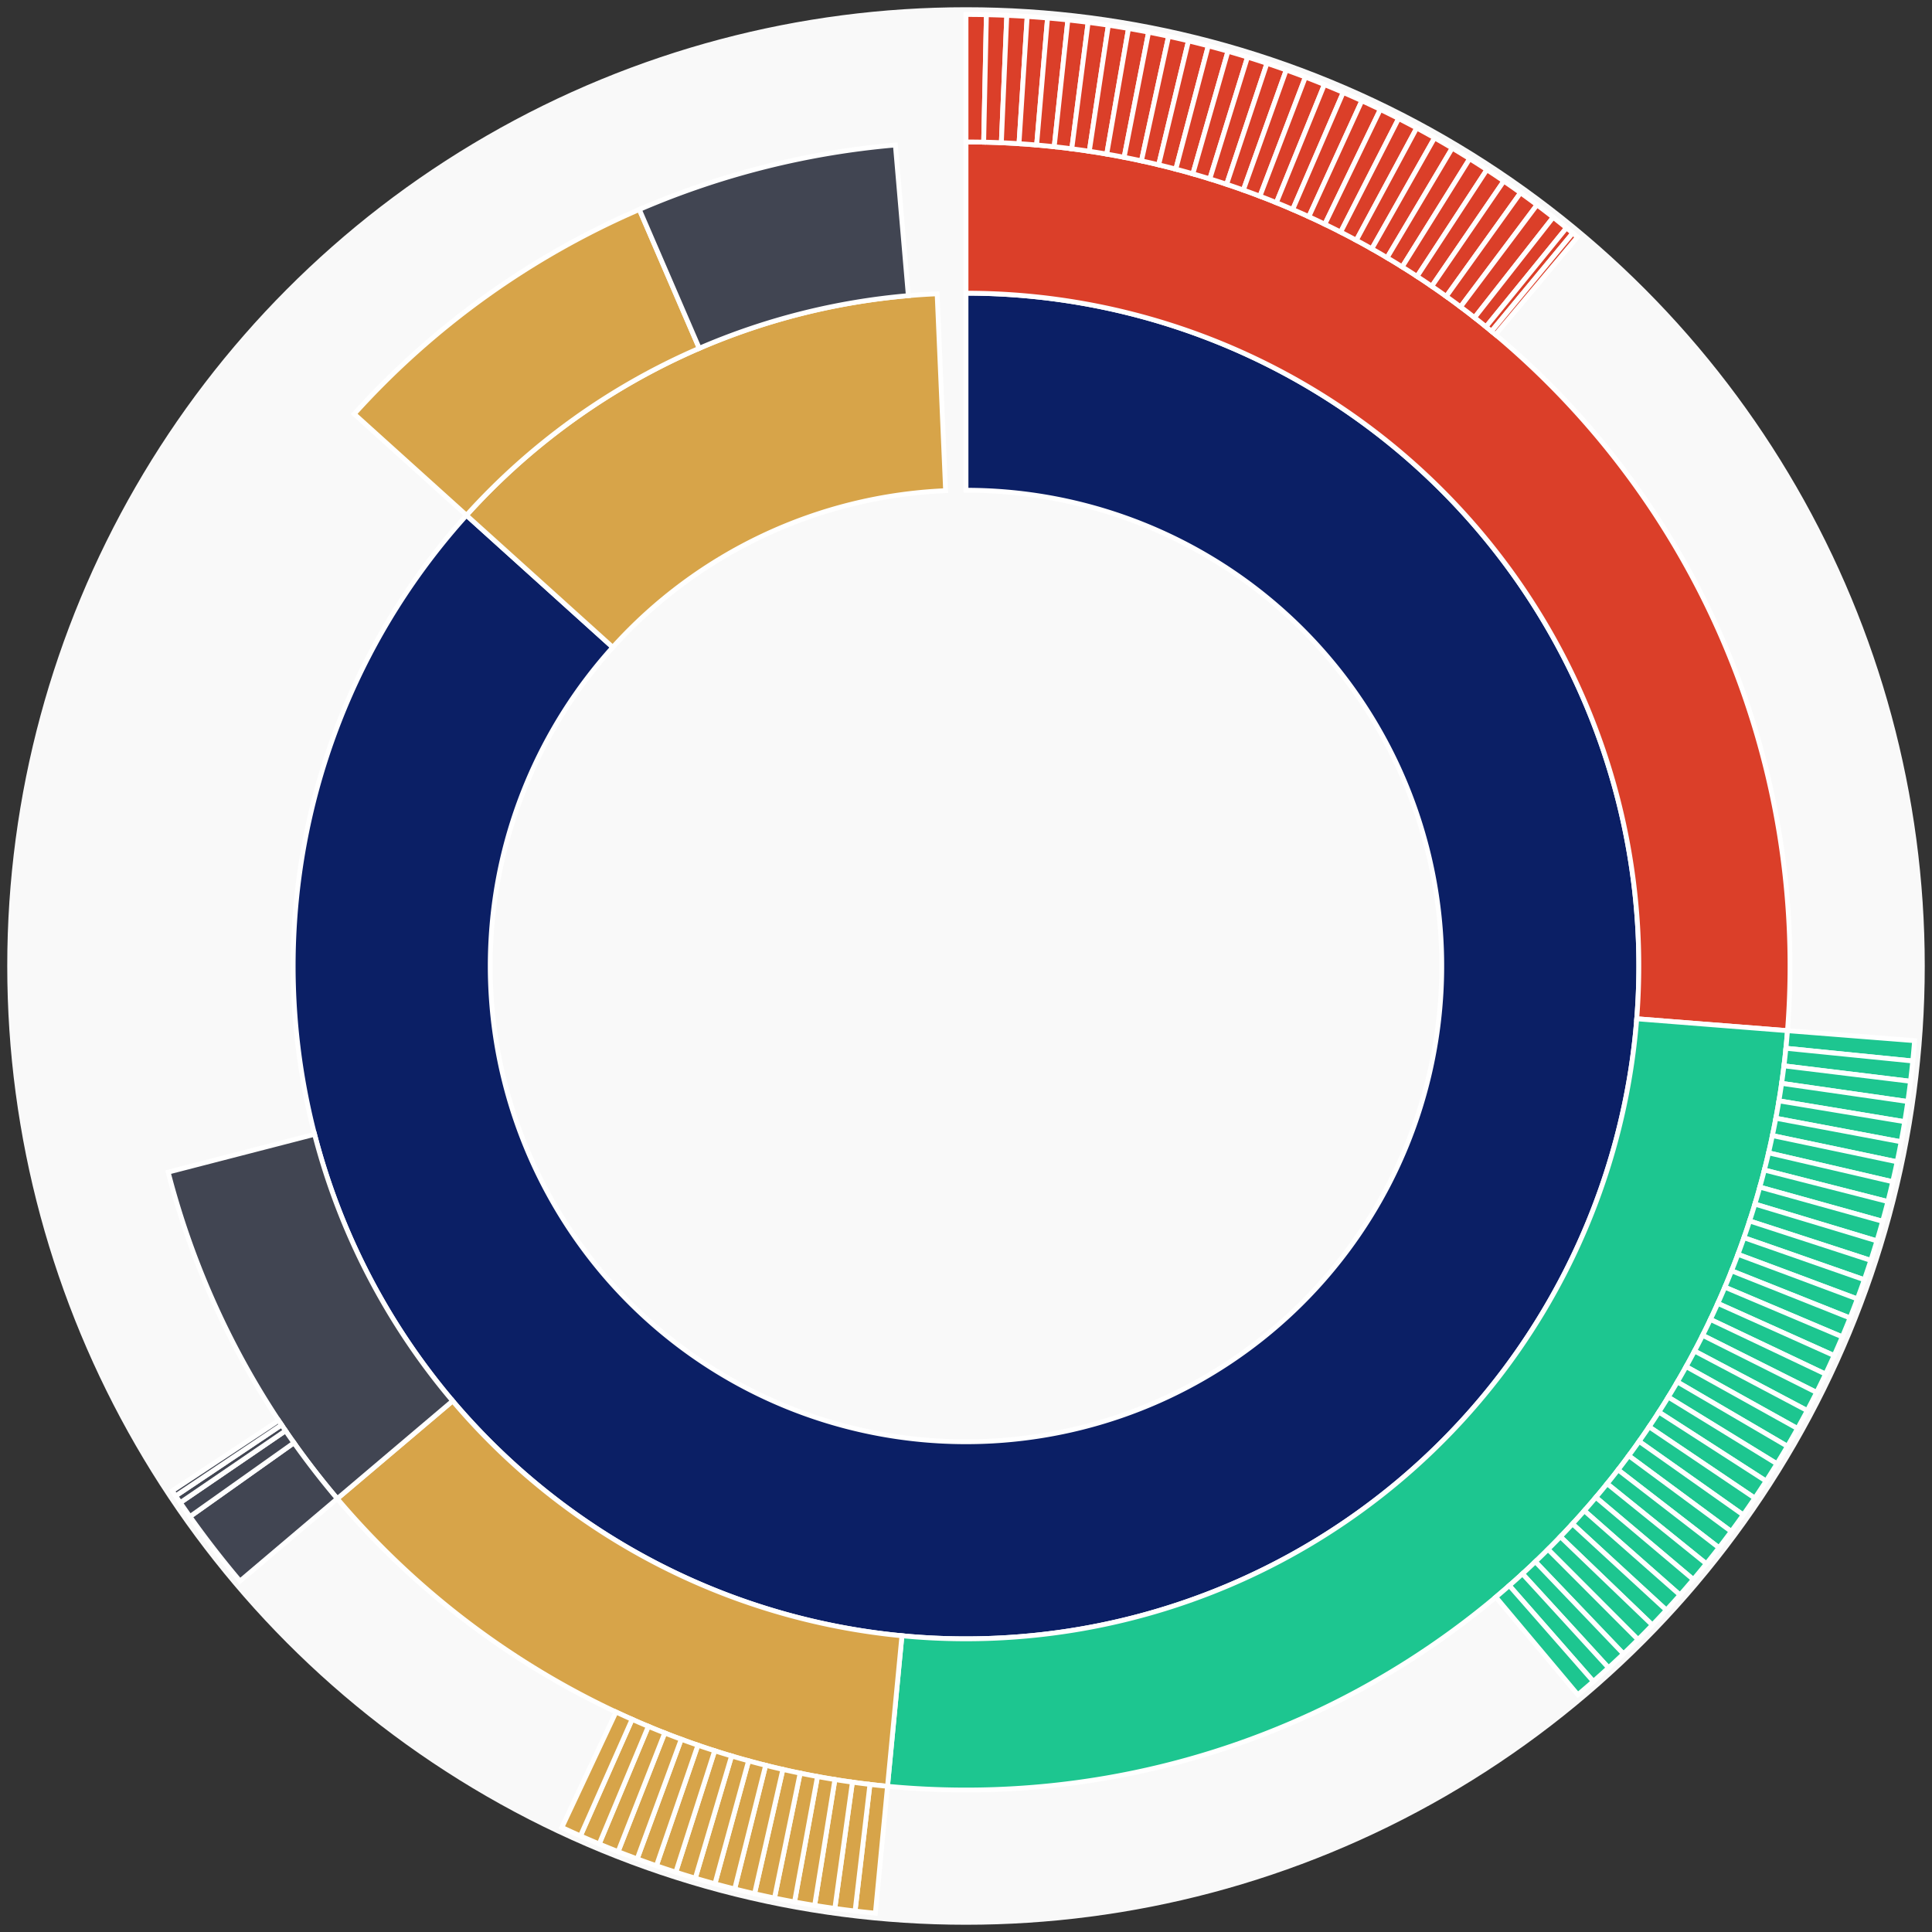 <svg xmlns="http://www.w3.org/2000/svg" width="400" height="400" id="block-7901160"><rect width="100%" height="100%" fill="#333333" stroke="none"/><g id="burst-container" transform="translate(200,200)"><circle r="197" style="fill: #f9f9f9; stroke: #f9f9f9; stroke-width: 3; opacity: 1;" id="circle-base"></circle><path display="none" d="M6.031385485800715e-15,-98.5A98.5,98.5,0,1,1,-6.031385485800715e-15,98.5A98.5,98.5,0,1,1,6.031385485800715e-15,-98.5Z" fill-rule="evenodd" id="p-type-root" style="stroke: #fff; opacity: 1;"></path><path d="M8.529667153919608e-15,-139.3A139.3,139.3,0,1,1,-103.424,-93.317L-73.132,-65.985A98.5,98.5,0,1,0,6.031385485800715e-15,-98.5Z" fill-rule="evenodd" style="fill: #0B1F65; stroke: #fff; opacity: 1;" id="p-type-data"></path><path d="M-103.424,-93.317A139.3,139.3,0,0,1,-5.975,-139.172L-4.225,-98.409A98.5,98.5,0,0,0,-73.132,-65.985Z" fill-rule="evenodd" style="fill: #D7A449; stroke: #fff; opacity: 1;" id="p-type-value"></path><path d="M1.0446666101440332e-14,-170.607A170.607,170.607,0,0,1,170.081,13.388L138.87,10.931A139.3,139.3,0,0,0,8.529667153919608e-15,-139.3Z" fill-rule="evenodd" style="fill: #DB3F29; stroke: #fff; opacity: 1;" id="p-type-functions"></path><path d="M170.081,13.388A170.607,170.607,0,0,1,-16.249,169.831L-13.267,138.667A139.3,139.3,0,0,0,138.87,10.931Z" fill-rule="evenodd" style="fill: #1DC690; stroke: #fff; opacity: 1;" id="p-type-logs"></path><path d="M-16.249,169.831A170.607,170.607,0,0,1,-130.171,110.283L-106.284,90.046A139.3,139.3,0,0,0,-13.267,138.667Z" fill-rule="evenodd" style="fill: #D7A449; stroke: #fff; opacity: 1;" id="p-type-tokenTransfers"></path><path d="M-130.171,110.283A170.607,170.607,0,0,1,-165.183,42.677L-134.871,34.846A139.3,139.3,0,0,0,-106.284,90.046Z" fill-rule="evenodd" style="fill: #414552; stroke: #fff; opacity: 1;" id="p-type-ether"></path><path d="M-126.668,-114.289A170.607,170.607,0,0,1,-67.635,-156.628L-55.224,-127.886A139.3,139.3,0,0,0,-103.424,-93.317Z" fill-rule="evenodd" style="fill: #D7A449; stroke: #fff; opacity: 1;" id="p-type-tokenTransfers"></path><path d="M-67.635,-156.628A170.607,170.607,0,0,1,-14.623,-169.979L-11.94,-138.787A139.3,139.3,0,0,0,-55.224,-127.886Z" fill-rule="evenodd" style="fill: #414552; stroke: #fff; opacity: 1;" id="p-type-ether"></path><path d="M1.206277097160143e-14,-197A197,197,0,0,1,4.226,-196.955L3.66,-170.568A170.607,170.607,0,0,0,1.0446666101440332e-14,-170.607Z" fill-rule="evenodd" style="fill: #DB3F29; stroke: #fff; opacity: 1;" id="p-type-functions"></path><path d="M4.226,-196.955A197,197,0,0,1,8.45,-196.819L7.318,-170.45A170.607,170.607,0,0,0,3.66,-170.568Z" fill-rule="evenodd" style="fill: #DB3F29; stroke: #fff; opacity: 1;" id="p-type-functions"></path><path d="M8.45,-196.819A197,197,0,0,1,12.671,-196.592L10.973,-170.254A170.607,170.607,0,0,0,7.318,-170.45Z" fill-rule="evenodd" style="fill: #DB3F29; stroke: #fff; opacity: 1;" id="p-type-functions"></path><path d="M12.671,-196.592A197,197,0,0,1,16.885,-196.275L14.623,-169.979A170.607,170.607,0,0,0,10.973,-170.254Z" fill-rule="evenodd" style="fill: #DB3F29; stroke: #fff; opacity: 1;" id="p-type-functions"></path><path d="M16.885,-196.275A197,197,0,0,1,21.092,-195.868L18.266,-169.626A170.607,170.607,0,0,0,14.623,-169.979Z" fill-rule="evenodd" style="fill: #DB3F29; stroke: #fff; opacity: 1;" id="p-type-functions"></path><path d="M21.092,-195.868A197,197,0,0,1,25.289,-195.37L21.901,-169.195A170.607,170.607,0,0,0,18.266,-169.626Z" fill-rule="evenodd" style="fill: #DB3F29; stroke: #fff; opacity: 1;" id="p-type-functions"></path><path d="M25.289,-195.37A197,197,0,0,1,29.475,-194.783L25.526,-168.687A170.607,170.607,0,0,0,21.901,-169.195Z" fill-rule="evenodd" style="fill: #DB3F29; stroke: #fff; opacity: 1;" id="p-type-functions"></path><path d="M29.475,-194.783A197,197,0,0,1,33.646,-194.105L29.139,-168.1A170.607,170.607,0,0,0,25.526,-168.687Z" fill-rule="evenodd" style="fill: #DB3F29; stroke: #fff; opacity: 1;" id="p-type-functions"></path><path d="M33.646,-194.105A197,197,0,0,1,37.803,-193.339L32.738,-167.436A170.607,170.607,0,0,0,29.139,-168.1Z" fill-rule="evenodd" style="fill: #DB3F29; stroke: #fff; opacity: 1;" id="p-type-functions"></path><path d="M37.803,-193.339A197,197,0,0,1,41.942,-192.483L36.323,-166.696A170.607,170.607,0,0,0,32.738,-167.436Z" fill-rule="evenodd" style="fill: #DB3F29; stroke: #fff; opacity: 1;" id="p-type-functions"></path><path d="M41.942,-192.483A197,197,0,0,1,46.061,-191.539L39.89,-165.878A170.607,170.607,0,0,0,36.323,-166.696Z" fill-rule="evenodd" style="fill: #DB3F29; stroke: #fff; opacity: 1;" id="p-type-functions"></path><path d="M46.061,-191.539A197,197,0,0,1,50.16,-190.507L43.44,-164.984A170.607,170.607,0,0,0,39.89,-165.878Z" fill-rule="evenodd" style="fill: #DB3F29; stroke: #fff; opacity: 1;" id="p-type-functions"></path><path d="M50.16,-190.507A197,197,0,0,1,54.235,-189.387L46.969,-164.014A170.607,170.607,0,0,0,43.44,-164.984Z" fill-rule="evenodd" style="fill: #DB3F29; stroke: #fff; opacity: 1;" id="p-type-functions"></path><path d="M54.235,-189.387A197,197,0,0,1,58.286,-188.18L50.477,-162.969A170.607,170.607,0,0,0,46.969,-164.014Z" fill-rule="evenodd" style="fill: #DB3F29; stroke: #fff; opacity: 1;" id="p-type-functions"></path><path d="M58.286,-188.18A197,197,0,0,1,62.309,-186.886L53.961,-161.848A170.607,170.607,0,0,0,50.477,-162.969Z" fill-rule="evenodd" style="fill: #DB3F29; stroke: #fff; opacity: 1;" id="p-type-functions"></path><path d="M62.309,-186.886A197,197,0,0,1,66.304,-185.507L57.421,-160.654A170.607,170.607,0,0,0,53.961,-161.848Z" fill-rule="evenodd" style="fill: #DB3F29; stroke: #fff; opacity: 1;" id="p-type-functions"></path><path d="M66.304,-185.507A197,197,0,0,1,70.269,-184.042L60.854,-159.385A170.607,170.607,0,0,0,57.421,-160.654Z" fill-rule="evenodd" style="fill: #DB3F29; stroke: #fff; opacity: 1;" id="p-type-functions"></path><path d="M70.269,-184.042A197,197,0,0,1,74.201,-182.492L64.26,-158.043A170.607,170.607,0,0,0,60.854,-159.385Z" fill-rule="evenodd" style="fill: #DB3F29; stroke: #fff; opacity: 1;" id="p-type-functions"></path><path d="M74.201,-182.492A197,197,0,0,1,78.099,-180.858L67.635,-156.628A170.607,170.607,0,0,0,64.26,-158.043Z" fill-rule="evenodd" style="fill: #DB3F29; stroke: #fff; opacity: 1;" id="p-type-functions"></path><path d="M78.099,-180.858A197,197,0,0,1,81.96,-179.141L70.98,-155.141A170.607,170.607,0,0,0,67.635,-156.628Z" fill-rule="evenodd" style="fill: #DB3F29; stroke: #fff; opacity: 1;" id="p-type-functions"></path><path d="M81.96,-179.141A197,197,0,0,1,85.785,-177.341L74.292,-153.582A170.607,170.607,0,0,0,70.98,-155.141Z" fill-rule="evenodd" style="fill: #DB3F29; stroke: #fff; opacity: 1;" id="p-type-functions"></path><path d="M85.785,-177.341A197,197,0,0,1,89.569,-175.46L77.569,-151.953A170.607,170.607,0,0,0,74.292,-153.582Z" fill-rule="evenodd" style="fill: #DB3F29; stroke: #fff; opacity: 1;" id="p-type-functions"></path><path d="M89.569,-175.46A197,197,0,0,1,93.313,-173.498L80.811,-150.254A170.607,170.607,0,0,0,77.569,-151.953Z" fill-rule="evenodd" style="fill: #DB3F29; stroke: #fff; opacity: 1;" id="p-type-functions"></path><path d="M93.313,-173.498A197,197,0,0,1,97.013,-171.457L84.016,-148.486A170.607,170.607,0,0,0,80.811,-150.254Z" fill-rule="evenodd" style="fill: #DB3F29; stroke: #fff; opacity: 1;" id="p-type-functions"></path><path d="M97.013,-171.457A197,197,0,0,1,100.669,-169.336L87.182,-146.649A170.607,170.607,0,0,0,84.016,-148.486Z" fill-rule="evenodd" style="fill: #DB3F29; stroke: #fff; opacity: 1;" id="p-type-functions"></path><path d="M100.669,-169.336A197,197,0,0,1,104.279,-167.137L90.308,-144.745A170.607,170.607,0,0,0,87.182,-146.649Z" fill-rule="evenodd" style="fill: #DB3F29; stroke: #fff; opacity: 1;" id="p-type-functions"></path><path d="M104.279,-167.137A197,197,0,0,1,107.841,-164.862L93.393,-142.775A170.607,170.607,0,0,0,90.308,-144.745Z" fill-rule="evenodd" style="fill: #DB3F29; stroke: #fff; opacity: 1;" id="p-type-functions"></path><path d="M107.841,-164.862A197,197,0,0,1,111.352,-162.51L96.434,-140.738A170.607,170.607,0,0,0,93.393,-142.775Z" fill-rule="evenodd" style="fill: #DB3F29; stroke: #fff; opacity: 1;" id="p-type-functions"></path><path d="M111.352,-162.51A197,197,0,0,1,114.813,-160.084L99.431,-138.637A170.607,170.607,0,0,0,96.434,-140.738Z" fill-rule="evenodd" style="fill: #DB3F29; stroke: #fff; opacity: 1;" id="p-type-functions"></path><path d="M114.813,-160.084A197,197,0,0,1,118.221,-157.584L102.382,-136.472A170.607,170.607,0,0,0,99.431,-138.637Z" fill-rule="evenodd" style="fill: #DB3F29; stroke: #fff; opacity: 1;" id="p-type-functions"></path><path d="M118.221,-157.584A197,197,0,0,1,121.574,-155.012L105.287,-134.244A170.607,170.607,0,0,0,102.382,-136.472Z" fill-rule="evenodd" style="fill: #DB3F29; stroke: #fff; opacity: 1;" id="p-type-functions"></path><path d="M121.574,-155.012A197,197,0,0,1,124.321,-152.818L107.665,-132.344A170.607,170.607,0,0,0,105.287,-134.244Z" fill-rule="evenodd" style="fill: #DB3F29; stroke: #fff; opacity: 1;" id="p-type-functions"></path><path d="M124.321,-152.818A197,197,0,0,1,125.627,-151.746L108.797,-131.416A170.607,170.607,0,0,0,107.665,-132.344Z" fill-rule="evenodd" style="fill: #DB3F29; stroke: #fff; opacity: 1;" id="p-type-functions"></path><path d="M125.627,-151.746A197,197,0,0,1,126.601,-150.934L109.64,-130.713A170.607,170.607,0,0,0,108.797,-131.416Z" fill-rule="evenodd" style="fill: #DB3F29; stroke: #fff; opacity: 1;" id="p-type-functions"></path><path d="M196.393,15.459A197,197,0,0,1,196.016,19.668L169.755,17.033A170.607,170.607,0,0,0,170.081,13.388Z" fill-rule="evenodd" style="fill: #1DC690; stroke: #fff; opacity: 1;" id="p-type-logs"></path><path d="M196.016,19.668A197,197,0,0,1,195.549,23.869L169.35,20.671A170.607,170.607,0,0,0,169.755,17.033Z" fill-rule="evenodd" style="fill: #1DC690; stroke: #fff; opacity: 1;" id="p-type-logs"></path><path d="M195.549,23.869A197,197,0,0,1,194.992,28.059L168.868,24.299A170.607,170.607,0,0,0,169.35,20.671Z" fill-rule="evenodd" style="fill: #1DC690; stroke: #fff; opacity: 1;" id="p-type-logs"></path><path d="M194.992,28.059A197,197,0,0,1,194.345,32.235L168.308,27.917A170.607,170.607,0,0,0,168.868,24.299Z" fill-rule="evenodd" style="fill: #1DC690; stroke: #fff; opacity: 1;" id="p-type-logs"></path><path d="M194.345,32.235A197,197,0,0,1,193.609,36.397L167.67,31.521A170.607,170.607,0,0,0,168.308,27.917Z" fill-rule="evenodd" style="fill: #1DC690; stroke: #fff; opacity: 1;" id="p-type-logs"></path><path d="M193.609,36.397A197,197,0,0,1,192.783,40.542L166.955,35.111A170.607,170.607,0,0,0,167.67,31.521Z" fill-rule="evenodd" style="fill: #1DC690; stroke: #fff; opacity: 1;" id="p-type-logs"></path><path d="M192.783,40.542A197,197,0,0,1,191.869,44.669L166.163,38.684A170.607,170.607,0,0,0,166.955,35.111Z" fill-rule="evenodd" style="fill: #1DC690; stroke: #fff; opacity: 1;" id="p-type-logs"></path><path d="M191.869,44.669A197,197,0,0,1,190.867,48.774L165.295,42.24A170.607,170.607,0,0,0,166.163,38.684Z" fill-rule="evenodd" style="fill: #1DC690; stroke: #fff; opacity: 1;" id="p-type-logs"></path><path d="M190.867,48.774A197,197,0,0,1,189.776,52.858L164.351,45.776A170.607,170.607,0,0,0,165.295,42.24Z" fill-rule="evenodd" style="fill: #1DC690; stroke: #fff; opacity: 1;" id="p-type-logs"></path><path d="M189.776,52.858A197,197,0,0,1,188.599,56.917L163.331,49.291A170.607,170.607,0,0,0,164.351,45.776Z" fill-rule="evenodd" style="fill: #1DC690; stroke: #fff; opacity: 1;" id="p-type-logs"></path><path d="M188.599,56.917A197,197,0,0,1,187.334,60.95L162.236,52.784A170.607,170.607,0,0,0,163.331,49.291Z" fill-rule="evenodd" style="fill: #1DC690; stroke: #fff; opacity: 1;" id="p-type-logs"></path><path d="M187.334,60.95A197,197,0,0,1,185.984,64.955L161.067,56.252A170.607,170.607,0,0,0,162.236,52.784Z" fill-rule="evenodd" style="fill: #1DC690; stroke: #fff; opacity: 1;" id="p-type-logs"></path><path d="M185.984,64.955A197,197,0,0,1,184.547,68.929L159.823,59.695A170.607,170.607,0,0,0,161.067,56.252Z" fill-rule="evenodd" style="fill: #1DC690; stroke: #fff; opacity: 1;" id="p-type-logs"></path><path d="M184.547,68.929A197,197,0,0,1,183.026,72.873L158.505,63.11A170.607,170.607,0,0,0,159.823,59.695Z" fill-rule="evenodd" style="fill: #1DC690; stroke: #fff; opacity: 1;" id="p-type-logs"></path><path d="M183.026,72.873A197,197,0,0,1,181.421,76.782L157.115,66.495A170.607,170.607,0,0,0,158.505,63.11Z" fill-rule="evenodd" style="fill: #1DC690; stroke: #fff; opacity: 1;" id="p-type-logs"></path><path d="M181.421,76.782A197,197,0,0,1,179.732,80.657L155.652,69.851A170.607,170.607,0,0,0,157.115,66.495Z" fill-rule="evenodd" style="fill: #1DC690; stroke: #fff; opacity: 1;" id="p-type-logs"></path><path d="M179.732,80.657A197,197,0,0,1,177.96,84.494L154.118,73.174A170.607,170.607,0,0,0,155.652,69.851Z" fill-rule="evenodd" style="fill: #1DC690; stroke: #fff; opacity: 1;" id="p-type-logs"></path><path d="M177.96,84.494A197,197,0,0,1,176.106,88.292L152.513,76.463A170.607,170.607,0,0,0,154.118,73.174Z" fill-rule="evenodd" style="fill: #1DC690; stroke: #fff; opacity: 1;" id="p-type-logs"></path><path d="M176.106,88.292A197,197,0,0,1,174.172,92.05L150.837,79.717A170.607,170.607,0,0,0,152.513,76.463Z" fill-rule="evenodd" style="fill: #1DC690; stroke: #fff; opacity: 1;" id="p-type-logs"></path><path d="M174.172,92.05A197,197,0,0,1,172.157,95.765L149.092,82.935A170.607,170.607,0,0,0,150.837,79.717Z" fill-rule="evenodd" style="fill: #1DC690; stroke: #fff; opacity: 1;" id="p-type-logs"></path><path d="M172.157,95.765A197,197,0,0,1,170.063,99.436L147.279,86.114A170.607,170.607,0,0,0,149.092,82.935Z" fill-rule="evenodd" style="fill: #1DC690; stroke: #fff; opacity: 1;" id="p-type-logs"></path><path d="M170.063,99.436A197,197,0,0,1,167.891,103.062L145.398,89.254A170.607,170.607,0,0,0,147.279,86.114Z" fill-rule="evenodd" style="fill: #1DC690; stroke: #fff; opacity: 1;" id="p-type-logs"></path><path d="M167.891,103.062A197,197,0,0,1,165.641,106.64L143.449,92.353A170.607,170.607,0,0,0,145.398,89.254Z" fill-rule="evenodd" style="fill: #1DC690; stroke: #fff; opacity: 1;" id="p-type-logs"></path><path d="M165.641,106.64A197,197,0,0,1,163.315,110.169L141.435,95.409A170.607,170.607,0,0,0,143.449,92.353Z" fill-rule="evenodd" style="fill: #1DC690; stroke: #fff; opacity: 1;" id="p-type-logs"></path><path d="M163.315,110.169A197,197,0,0,1,160.914,113.647L139.356,98.421A170.607,170.607,0,0,0,141.435,95.409Z" fill-rule="evenodd" style="fill: #1DC690; stroke: #fff; opacity: 1;" id="p-type-logs"></path><path d="M160.914,113.647A197,197,0,0,1,158.439,117.073L137.212,101.388A170.607,170.607,0,0,0,139.356,98.421Z" fill-rule="evenodd" style="fill: #1DC690; stroke: #fff; opacity: 1;" id="p-type-logs"></path><path d="M158.439,117.073A197,197,0,0,1,155.891,120.445L135.006,104.308A170.607,170.607,0,0,0,137.212,101.388Z" fill-rule="evenodd" style="fill: #1DC690; stroke: #fff; opacity: 1;" id="p-type-logs"></path><path d="M155.891,120.445A197,197,0,0,1,153.271,123.761L132.737,107.181A170.607,170.607,0,0,0,135.006,104.308Z" fill-rule="evenodd" style="fill: #1DC690; stroke: #fff; opacity: 1;" id="p-type-logs"></path><path d="M153.271,123.761A197,197,0,0,1,150.581,127.021L130.407,110.003A170.607,170.607,0,0,0,132.737,107.181Z" fill-rule="evenodd" style="fill: #1DC690; stroke: #fff; opacity: 1;" id="p-type-logs"></path><path d="M150.581,127.021A197,197,0,0,1,147.821,130.222L128.017,112.776A170.607,170.607,0,0,0,130.407,110.003Z" fill-rule="evenodd" style="fill: #1DC690; stroke: #fff; opacity: 1;" id="p-type-logs"></path><path d="M147.821,130.222A197,197,0,0,1,144.994,133.363L125.568,115.496A170.607,170.607,0,0,0,128.017,112.776Z" fill-rule="evenodd" style="fill: #1DC690; stroke: #fff; opacity: 1;" id="p-type-logs"></path><path d="M144.994,133.363A197,197,0,0,1,142.099,136.443L123.062,118.163A170.607,170.607,0,0,0,125.568,115.496Z" fill-rule="evenodd" style="fill: #1DC690; stroke: #fff; opacity: 1;" id="p-type-logs"></path><path d="M142.099,136.443A197,197,0,0,1,139.14,139.46L120.498,120.776A170.607,170.607,0,0,0,123.062,118.163Z" fill-rule="evenodd" style="fill: #1DC690; stroke: #fff; opacity: 1;" id="p-type-logs"></path><path d="M139.14,139.46A197,197,0,0,1,136.116,142.413L117.88,123.333A170.607,170.607,0,0,0,120.498,120.776Z" fill-rule="evenodd" style="fill: #1DC690; stroke: #fff; opacity: 1;" id="p-type-logs"></path><path d="M136.116,142.413A197,197,0,0,1,133.029,145.3L115.207,125.834A170.607,170.607,0,0,0,117.88,123.333Z" fill-rule="evenodd" style="fill: #1DC690; stroke: #fff; opacity: 1;" id="p-type-logs"></path><path d="M133.029,145.3A197,197,0,0,1,129.882,148.121L112.481,128.276A170.607,170.607,0,0,0,115.207,125.834Z" fill-rule="evenodd" style="fill: #1DC690; stroke: #fff; opacity: 1;" id="p-type-logs"></path><path d="M129.882,148.121A197,197,0,0,1,126.674,150.873L109.703,130.66A170.607,170.607,0,0,0,112.481,128.276Z" fill-rule="evenodd" style="fill: #1DC690; stroke: #fff; opacity: 1;" id="p-type-logs"></path><path d="M-18.763,196.104A197,197,0,0,1,-22.965,195.657L-19.889,169.444A170.607,170.607,0,0,0,-16.249,169.831Z" fill-rule="evenodd" style="fill: #D7A449; stroke: #fff; opacity: 1;" id="p-type-tokenTransfers"></path><path d="M-22.965,195.657A197,197,0,0,1,-27.157,195.119L-23.519,168.978A170.607,170.607,0,0,0,-19.889,169.444Z" fill-rule="evenodd" style="fill: #D7A449; stroke: #fff; opacity: 1;" id="p-type-tokenTransfers"></path><path d="M-27.157,195.119A197,197,0,0,1,-31.337,194.492L-27.139,168.435A170.607,170.607,0,0,0,-23.519,168.978Z" fill-rule="evenodd" style="fill: #D7A449; stroke: #fff; opacity: 1;" id="p-type-tokenTransfers"></path><path d="M-31.337,194.492A197,197,0,0,1,-35.502,193.775L-30.746,167.814A170.607,170.607,0,0,0,-27.139,168.435Z" fill-rule="evenodd" style="fill: #D7A449; stroke: #fff; opacity: 1;" id="p-type-tokenTransfers"></path><path d="M-35.502,193.775A197,197,0,0,1,-39.651,192.968L-34.339,167.116A170.607,170.607,0,0,0,-30.746,167.814Z" fill-rule="evenodd" style="fill: #D7A449; stroke: #fff; opacity: 1;" id="p-type-tokenTransfers"></path><path d="M-39.651,192.968A197,197,0,0,1,-43.782,192.073L-37.916,166.34A170.607,170.607,0,0,0,-34.339,167.116Z" fill-rule="evenodd" style="fill: #D7A449; stroke: #fff; opacity: 1;" id="p-type-tokenTransfers"></path><path d="M-43.782,192.073A197,197,0,0,1,-47.892,191.09L-41.476,165.489A170.607,170.607,0,0,0,-37.916,166.34Z" fill-rule="evenodd" style="fill: #D7A449; stroke: #fff; opacity: 1;" id="p-type-tokenTransfers"></path><path d="M-47.892,191.09A197,197,0,0,1,-51.981,190.018L-45.016,164.561A170.607,170.607,0,0,0,-41.476,165.489Z" fill-rule="evenodd" style="fill: #D7A449; stroke: #fff; opacity: 1;" id="p-type-tokenTransfers"></path><path d="M-51.981,190.018A197,197,0,0,1,-56.045,188.86L-48.536,163.557A170.607,170.607,0,0,0,-45.016,164.561Z" fill-rule="evenodd" style="fill: #D7A449; stroke: #fff; opacity: 1;" id="p-type-tokenTransfers"></path><path d="M-56.045,188.86A197,197,0,0,1,-60.084,187.614L-52.034,162.478A170.607,170.607,0,0,0,-48.536,163.557Z" fill-rule="evenodd" style="fill: #D7A449; stroke: #fff; opacity: 1;" id="p-type-tokenTransfers"></path><path d="M-60.084,187.614A197,197,0,0,1,-64.095,186.282L-55.508,161.325A170.607,170.607,0,0,0,-52.034,162.478Z" fill-rule="evenodd" style="fill: #D7A449; stroke: #fff; opacity: 1;" id="p-type-tokenTransfers"></path><path d="M-64.095,186.282A197,197,0,0,1,-68.076,184.864L-58.956,160.097A170.607,170.607,0,0,0,-55.508,161.325Z" fill-rule="evenodd" style="fill: #D7A449; stroke: #fff; opacity: 1;" id="p-type-tokenTransfers"></path><path d="M-68.076,184.864A197,197,0,0,1,-72.026,183.361L-62.377,158.795A170.607,170.607,0,0,0,-58.956,160.097Z" fill-rule="evenodd" style="fill: #D7A449; stroke: #fff; opacity: 1;" id="p-type-tokenTransfers"></path><path d="M-72.026,183.361A197,197,0,0,1,-75.943,181.773L-65.769,157.42A170.607,170.607,0,0,0,-62.377,158.795Z" fill-rule="evenodd" style="fill: #D7A449; stroke: #fff; opacity: 1;" id="p-type-tokenTransfers"></path><path d="M-75.943,181.773A197,197,0,0,1,-79.826,180.102L-69.131,155.973A170.607,170.607,0,0,0,-65.769,157.42Z" fill-rule="evenodd" style="fill: #D7A449; stroke: #fff; opacity: 1;" id="p-type-tokenTransfers"></path><path d="M-79.826,180.102A197,197,0,0,1,-83.671,178.349L-72.461,154.454A170.607,170.607,0,0,0,-69.131,155.973Z" fill-rule="evenodd" style="fill: #D7A449; stroke: #fff; opacity: 1;" id="p-type-tokenTransfers"></path><path d="M-150.308,127.344A197,197,0,0,1,-160.67,113.992L-139.144,98.72A170.607,170.607,0,0,0,-130.171,110.283Z" fill-rule="evenodd" style="fill: #414552; stroke: #fff; opacity: 1;" id="p-type-ether"></path><path d="M-160.67,113.992A197,197,0,0,1,-162.678,111.107L-140.883,96.222A170.607,170.607,0,0,0,-139.144,98.72Z" fill-rule="evenodd" style="fill: #414552; stroke: #fff; opacity: 1;" id="p-type-ether"></path><path d="M-162.678,111.107A197,197,0,0,1,-163.626,109.707L-141.704,95.009A170.607,170.607,0,0,0,-140.883,96.222Z" fill-rule="evenodd" style="fill: #414552; stroke: #fff; opacity: 1;" id="p-type-ether"></path><path d="M-163.626,109.707A197,197,0,0,1,-164.328,108.652L-142.312,94.095A170.607,170.607,0,0,0,-141.704,95.009Z" fill-rule="evenodd" style="fill: #414552; stroke: #fff; opacity: 1;" id="p-type-ether"></path></g></svg>